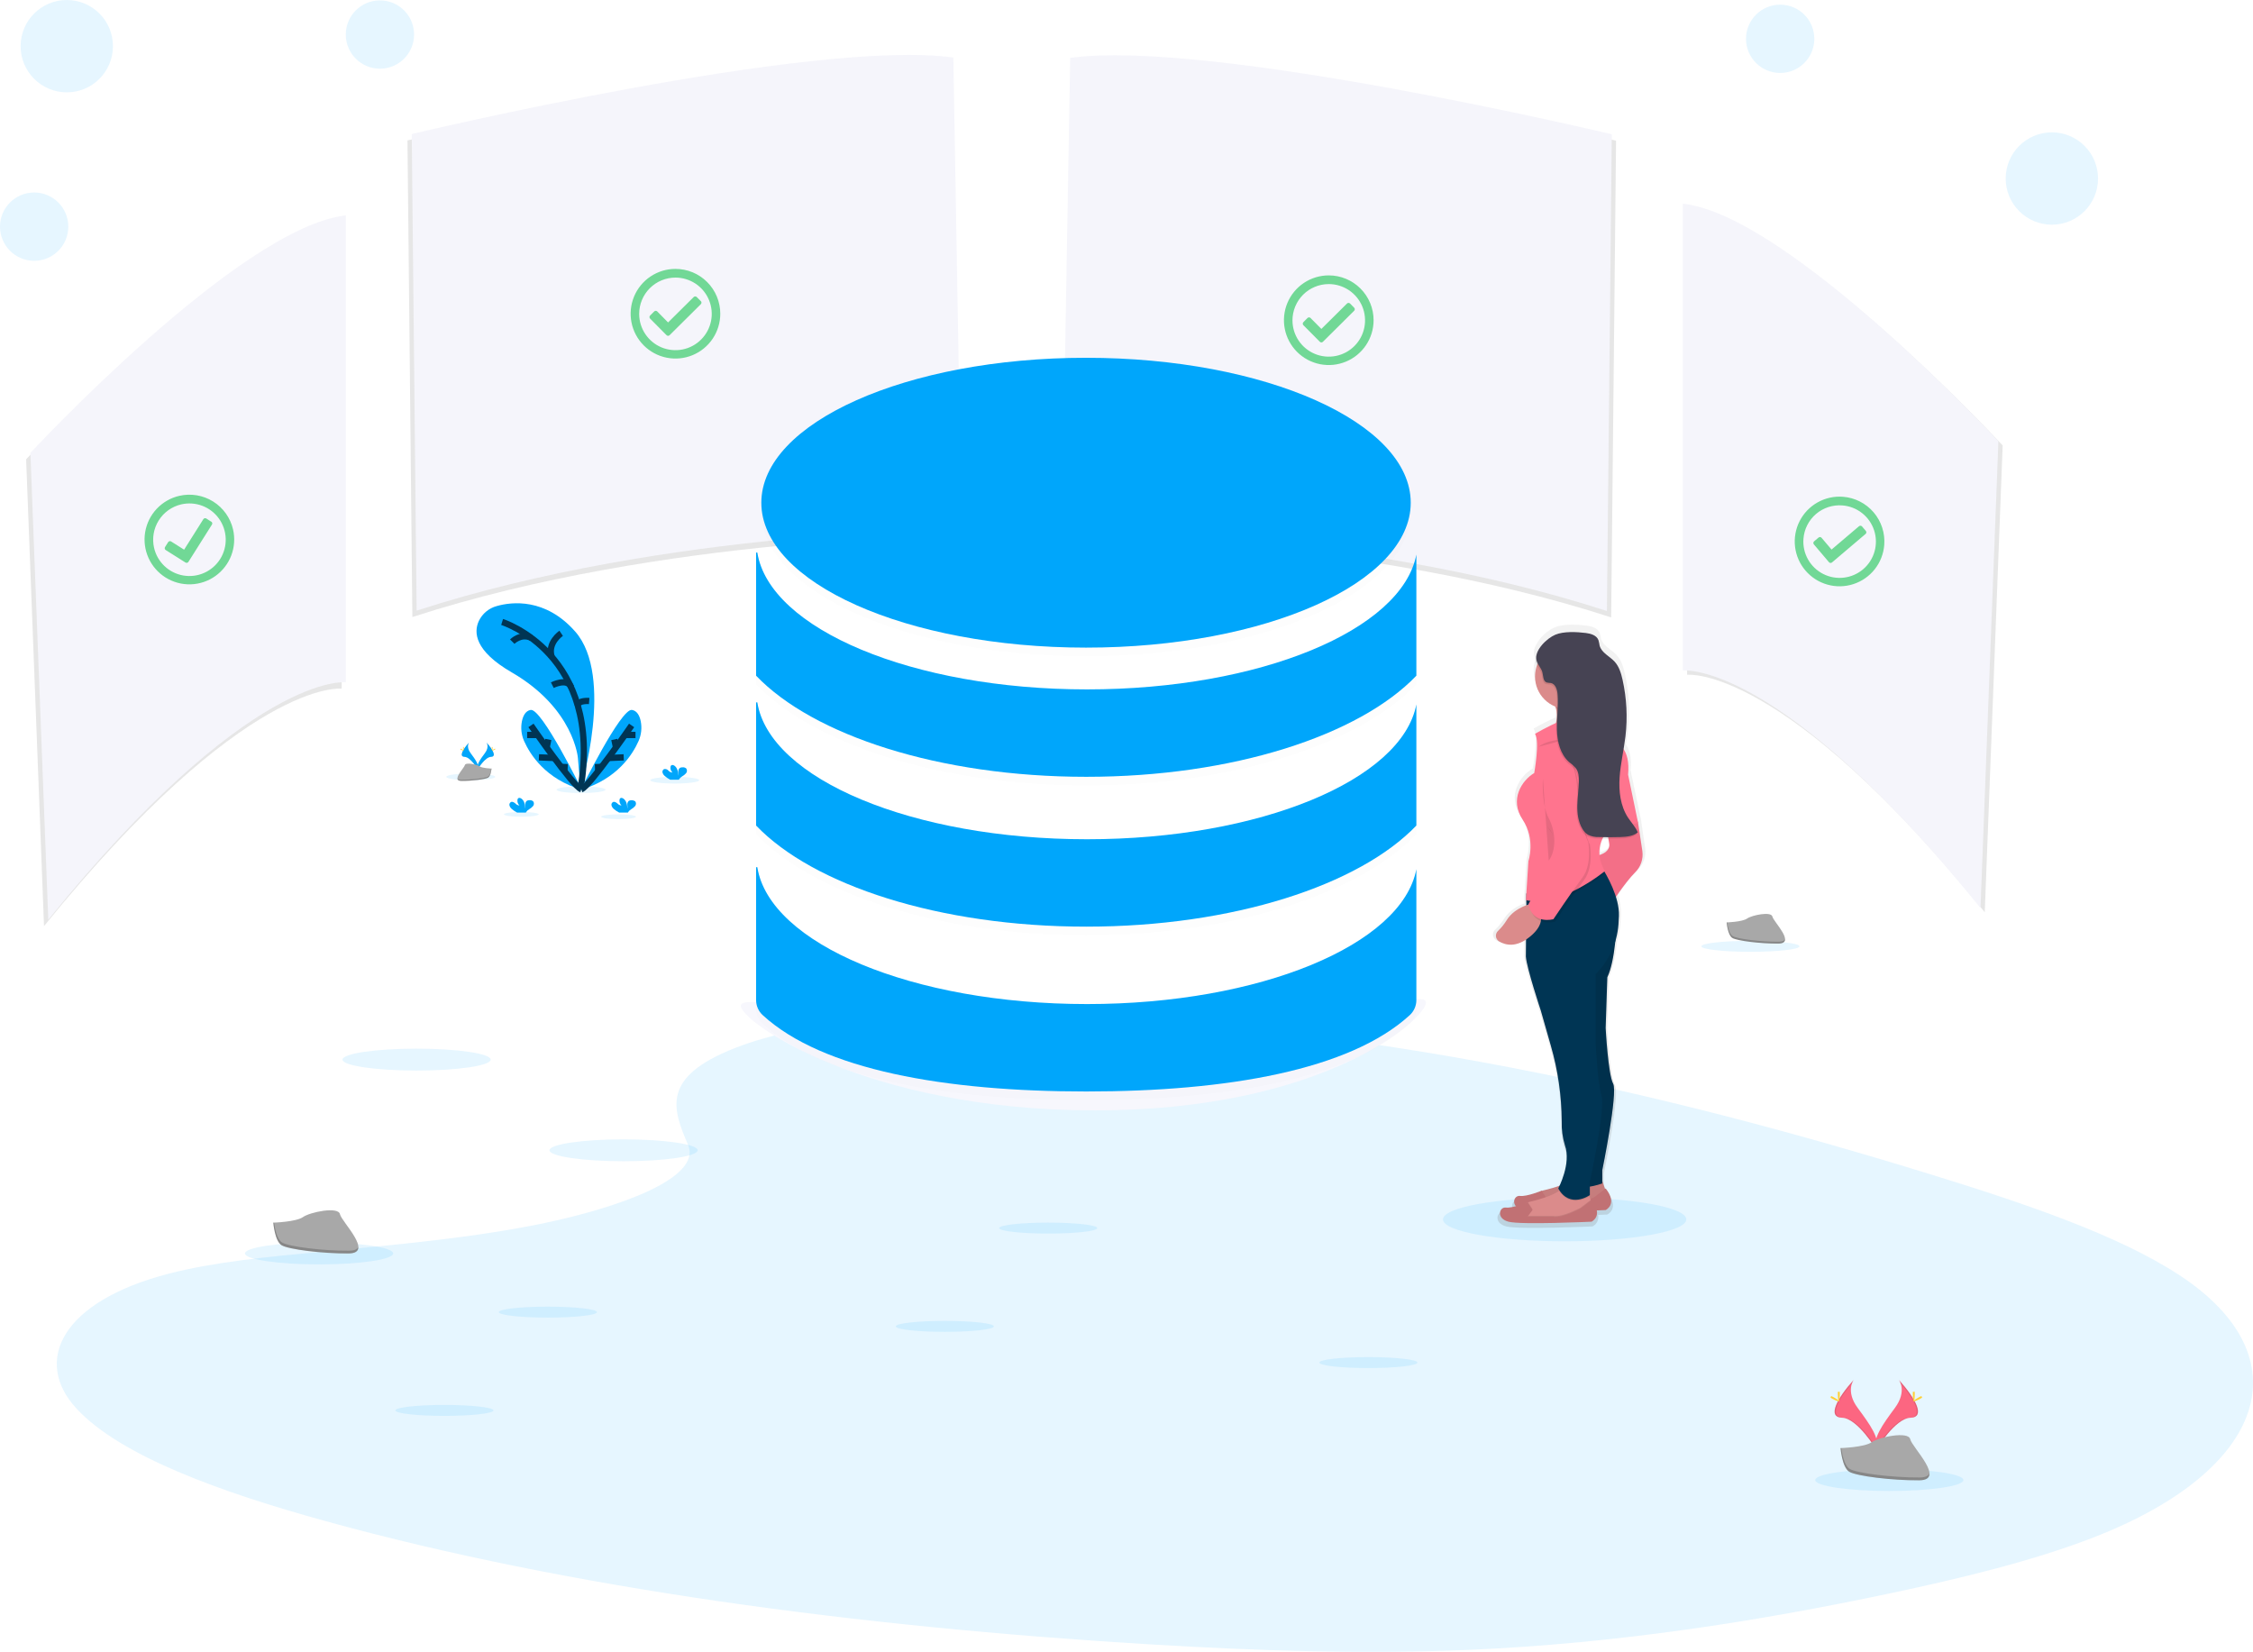 <svg width="360" height="264" viewBox="0 0 360 264" fill="none" xmlns="http://www.w3.org/2000/svg">
<g clip-path="url(#clip0)">
<path opacity="0.1" d="M117.425 167.456C129.331 162.773 148.022 161.818 165.034 162.193C218.472 163.363 266.709 174.744 308.431 187.619C323.537 192.282 338.407 197.306 348.213 203.724C368.172 216.791 362.251 234.891 334.499 245.655C325.054 249.318 313.608 252.135 301.855 254.611C280.955 259.038 258.417 262.589 234.7 263.612C217.79 264.332 200.668 263.745 183.857 262.739C136.883 259.918 90.778 253.721 52.132 243.07C35.181 238.407 19.205 232.609 12.227 225.061C5.249 217.514 9.71 207.957 27.019 203.489C34.181 201.644 42.735 200.808 51.115 200.027C63.448 198.874 75.979 197.735 87.108 195.392C98.605 192.971 112.217 188.288 109.942 182.93C107.49 177.179 105.532 172.132 117.425 167.456Z" fill="#00A6FB"/>
<path opacity="0.1" d="M171.685 10.276L170.385 85.651C170.385 85.651 217.425 85.651 257.445 98.646L258.226 22.479C258.226 22.479 194.035 7.159 171.685 10.276Z" fill="black"/>
<path d="M171.003 9.253L169.703 84.628C169.703 84.628 216.743 84.628 256.763 97.623L257.544 21.456C257.544 21.456 193.353 6.136 171.003 9.253Z" fill="#F5F5FB"/>
<path opacity="0.1" d="M151.651 10.218L152.95 85.594C152.95 85.594 105.911 85.594 65.89 98.588L65.109 22.442C65.109 22.442 129.301 7.101 151.651 10.218Z" fill="black"/>
<path d="M152.333 9.195L153.632 84.57C153.632 84.57 106.593 84.57 66.572 97.565L65.791 21.419C65.791 21.419 129.983 6.078 152.333 9.195Z" fill="#F5F5FB"/>
<path opacity="0.1" d="M269.581 33.227V107.814C269.581 107.814 284.928 105.996 317.138 145.757L320 71.17C320 71.17 286.473 35.048 269.581 33.227Z" fill="black"/>
<path d="M268.898 32.544V107.132C268.898 107.132 284.246 105.314 316.456 145.075L319.318 70.488C319.318 70.488 285.791 34.366 268.898 32.544Z" fill="#F5F5FB"/>
<path opacity="0.1" d="M54.591 35.44V110.031C54.591 110.031 39.243 108.213 7.033 147.974L4.175 73.387C4.175 73.387 37.698 37.265 54.591 35.44Z" fill="black"/>
<path d="M55.273 34.417V109.007C55.273 109.007 39.925 107.19 7.715 146.951L4.857 72.364C4.857 72.364 38.38 36.241 55.273 34.417Z" fill="#F5F5FB"/>
<path d="M227.851 160.191C227.851 162.732 211.716 177.415 174.986 177.415C138.257 177.415 118.37 163.243 118.37 160.703C118.37 158.162 138.939 164.454 175.668 164.454C212.398 164.454 227.851 157.647 227.851 160.191Z" fill="#F7F7FD"/>
<path opacity="0.1" d="M107.814 125.194C109.972 125.194 111.722 124.955 111.722 124.659C111.722 124.363 109.972 124.124 107.814 124.124C105.655 124.124 103.905 124.363 103.905 124.659C103.905 124.955 105.655 125.194 107.814 125.194Z" fill="#00A6FB"/>
<path opacity="0.1" d="M92.844 126.712C95.003 126.712 96.753 126.473 96.753 126.177C96.753 125.881 95.003 125.641 92.844 125.641C90.686 125.641 88.936 125.881 88.936 126.177C88.936 126.473 90.686 126.712 92.844 126.712Z" fill="#00A6FB"/>
<path opacity="0.1" d="M75.218 124.659C77.377 124.659 79.127 124.419 79.127 124.124C79.127 123.828 77.377 123.588 75.218 123.588C73.06 123.588 71.31 123.828 71.31 124.124C71.31 124.419 73.06 124.659 75.218 124.659Z" fill="#00A6FB"/>
<path opacity="0.1" d="M98.837 130.88C100.37 130.88 101.613 130.709 101.613 130.498C101.613 130.287 100.37 130.116 98.837 130.116C97.304 130.116 96.061 130.287 96.061 130.498C96.061 130.709 97.304 130.88 98.837 130.88Z" fill="#00A6FB"/>
<path opacity="0.1" d="M83.302 130.498C84.835 130.498 86.078 130.327 86.078 130.116C86.078 129.905 84.835 129.734 83.302 129.734C81.768 129.734 80.525 129.905 80.525 130.116C80.525 130.327 81.768 130.498 83.302 130.498Z" fill="#00A6FB"/>
<path d="M92.763 126.057C92.763 126.057 98.24 108.093 91.903 100.9C87.162 95.519 81.774 96.149 79.386 96.832C78.763 96.998 78.183 97.297 77.686 97.709C77.19 98.121 76.789 98.636 76.511 99.219C75.668 101.037 75.829 103.994 81.77 107.432C91.726 113.196 92.343 121.105 92.343 121.105L92.763 126.057Z" fill="#00A6FB"/>
<path d="M80.232 99.376C80.232 99.376 96.385 104.427 92.763 126.057" stroke="#003554" stroke-miterlimit="10"/>
<path d="M89.666 101.187C89.666 101.187 87.442 102.684 88.148 104.939" stroke="#003554" stroke-miterlimit="10"/>
<path d="M81.852 102.52C81.852 102.52 83.216 101.136 84.864 101.9" stroke="#003554" stroke-miterlimit="10"/>
<path d="M88.254 109.475C88.254 109.475 90.641 108.264 91.258 109.782" stroke="#003554" stroke-miterlimit="10"/>
<path d="M94.144 112.002C94.144 112.002 92.35 111.859 92.319 112.715" stroke="#003554" stroke-miterlimit="10"/>
<path d="M92.984 126.201C92.984 126.201 86.566 113.145 84.799 113.431C83.963 113.568 83.578 114.39 83.4 115.218C83.181 116.288 83.3 117.399 83.742 118.397C84.666 120.484 87.111 124.458 92.984 126.201Z" fill="#00A6FB"/>
<path d="M84.843 115.907C84.843 115.907 91.579 125.675 92.882 126.105" stroke="#003554" stroke-miterlimit="10"/>
<path d="M84.233 117.432H85.805" stroke="#003554" stroke-miterlimit="10"/>
<path d="M86.115 121.006L88.578 121.112" stroke="#003554" stroke-miterlimit="10"/>
<path d="M87.616 118.148L87.347 119.431" stroke="#003554" stroke-miterlimit="10"/>
<path d="M90.235 122.053L90.188 123.22" stroke="#003554" stroke-miterlimit="10"/>
<path d="M92.793 126.201C92.793 126.201 99.209 113.145 100.979 113.431C101.818 113.568 102.203 114.39 102.377 115.218C102.595 116.288 102.476 117.398 102.036 118.397C101.112 120.484 98.666 124.458 92.793 126.201Z" fill="#00A6FB"/>
<path d="M100.924 115.907C100.924 115.907 94.188 125.675 92.889 126.105" stroke="#003554" stroke-miterlimit="10"/>
<path d="M101.545 117.432H99.973" stroke="#003554" stroke-miterlimit="10"/>
<path d="M99.662 121.006L97.196 121.112" stroke="#003554" stroke-miterlimit="10"/>
<path d="M98.162 118.148L98.431 119.431" stroke="#003554" stroke-miterlimit="10"/>
<path d="M95.542 122.053L95.59 123.22" stroke="#003554" stroke-miterlimit="10"/>
<path d="M81.773 129.25C81.599 129.107 81.471 128.914 81.409 128.697C81.38 128.589 81.39 128.474 81.436 128.372C81.483 128.27 81.564 128.187 81.664 128.138C81.896 128.046 82.149 128.209 82.347 128.373C82.428 128.469 82.528 128.546 82.641 128.601C82.753 128.655 82.876 128.686 83.001 128.69C82.874 128.574 82.778 128.427 82.724 128.264C82.669 128.1 82.658 127.925 82.691 127.756C82.704 127.686 82.735 127.62 82.78 127.565C82.909 127.425 83.145 127.486 83.302 127.595C83.796 127.937 83.933 128.619 83.936 129.222C83.963 128.996 83.963 128.767 83.936 128.54C83.926 128.428 83.944 128.315 83.987 128.212C84.031 128.108 84.1 128.017 84.188 127.947C84.305 127.884 84.437 127.852 84.57 127.855C84.681 127.839 84.794 127.846 84.901 127.877C85.009 127.908 85.109 127.96 85.194 128.032C85.276 128.145 85.318 128.281 85.314 128.42C85.309 128.559 85.259 128.692 85.171 128.799C84.987 129.006 84.769 129.181 84.526 129.314C84.34 129.423 84.183 129.574 84.066 129.754C84.051 129.779 84.039 129.805 84.031 129.833H82.633C82.323 129.676 82.034 129.48 81.773 129.25V129.25Z" fill="#00A6FB"/>
<path d="M106.228 123.991C106.053 123.849 105.926 123.657 105.863 123.442C105.834 123.333 105.844 123.217 105.89 123.114C105.937 123.012 106.018 122.929 106.119 122.879C106.243 122.855 106.372 122.864 106.492 122.906C106.612 122.948 106.718 123.021 106.801 123.118C106.881 123.213 106.982 123.291 107.094 123.345C107.207 123.399 107.33 123.428 107.456 123.431C107.328 123.316 107.232 123.169 107.177 123.005C107.123 122.841 107.112 122.666 107.145 122.497C107.157 122.427 107.188 122.362 107.234 122.309C107.364 122.169 107.599 122.227 107.756 122.336C108.25 122.678 108.387 123.36 108.39 123.967C108.417 123.74 108.417 123.511 108.39 123.285C108.38 123.173 108.398 123.06 108.442 122.956C108.486 122.853 108.555 122.762 108.643 122.691C108.759 122.627 108.892 122.597 109.025 122.602C109.135 122.586 109.248 122.593 109.356 122.624C109.463 122.654 109.563 122.707 109.649 122.78C109.731 122.892 109.773 123.028 109.768 123.166C109.764 123.304 109.713 123.437 109.625 123.544C109.441 123.751 109.223 123.925 108.98 124.059C108.795 124.169 108.638 124.319 108.52 124.499C108.505 124.523 108.493 124.55 108.486 124.577H107.087C106.776 124.421 106.487 124.223 106.228 123.991V123.991Z" fill="#00A6FB"/>
<path d="M98.076 129.25C97.901 129.107 97.774 128.914 97.712 128.697C97.683 128.589 97.694 128.474 97.74 128.372C97.787 128.27 97.867 128.187 97.967 128.138C98.203 128.046 98.452 128.209 98.649 128.373C98.731 128.468 98.831 128.546 98.944 128.6C99.056 128.655 99.179 128.686 99.304 128.69C99.177 128.574 99.082 128.427 99.028 128.263C98.974 128.1 98.963 127.925 98.997 127.756C99.008 127.685 99.037 127.619 99.082 127.565C99.212 127.425 99.448 127.486 99.604 127.595C100.099 127.937 100.239 128.619 100.242 129.222C100.267 128.996 100.267 128.767 100.242 128.54C100.232 128.428 100.25 128.315 100.294 128.212C100.338 128.108 100.407 128.017 100.495 127.947C100.655 127.873 100.832 127.842 101.009 127.857C101.185 127.872 101.355 127.932 101.501 128.032C101.583 128.144 101.626 128.281 101.622 128.42C101.617 128.559 101.566 128.693 101.477 128.799C101.293 129.007 101.075 129.181 100.832 129.314C100.648 129.425 100.491 129.575 100.372 129.754C100.358 129.78 100.347 129.806 100.338 129.833H98.943C98.63 129.677 98.338 129.481 98.076 129.25V129.25Z" fill="#00A6FB"/>
<path d="M74.952 118.622C74.952 118.622 74.43 119.304 75.194 120.327C75.958 121.351 76.593 122.234 76.337 122.879C76.337 122.879 75.181 120.958 74.243 120.931C73.305 120.904 73.929 119.775 74.952 118.622Z" fill="#00A6FB"/>
<path opacity="0.1" d="M74.952 118.622C74.906 118.688 74.871 118.76 74.847 118.837C73.929 119.911 73.441 120.917 74.321 120.941C75.143 120.965 76.129 122.435 76.368 122.804C76.361 122.833 76.352 122.861 76.34 122.889C76.34 122.889 75.184 120.969 74.246 120.941C73.308 120.914 73.929 119.775 74.952 118.622Z" fill="black"/>
<path d="M73.99 119.492C73.99 119.734 74.018 119.928 74.052 119.928C74.086 119.928 74.11 119.734 74.11 119.492C74.11 119.25 74.079 119.366 74.045 119.366C74.011 119.366 73.99 119.253 73.99 119.492Z" fill="#FFD037"/>
<path d="M73.656 119.782C73.868 119.898 74.052 119.966 74.069 119.935C74.086 119.904 73.926 119.788 73.728 119.676C73.53 119.563 73.598 119.642 73.585 119.676C73.571 119.71 73.445 119.683 73.656 119.782Z" fill="#FFD037"/>
<path d="M77.728 118.622C77.728 118.622 78.254 119.304 77.486 120.327C76.719 121.351 76.091 122.234 76.347 122.879C76.347 122.879 77.5 120.958 78.441 120.931C79.383 120.904 78.762 119.775 77.728 118.622Z" fill="#00A6FB"/>
<path opacity="0.1" d="M77.728 118.622C77.774 118.688 77.81 118.76 77.834 118.837C78.752 119.911 79.239 120.917 78.359 120.941C77.537 120.965 76.555 122.435 76.313 122.804C76.32 122.833 76.329 122.861 76.34 122.889C76.34 122.889 77.493 120.969 78.434 120.941C79.376 120.914 78.762 119.775 77.728 118.622Z" fill="black"/>
<path d="M78.704 119.492C78.704 119.734 78.68 119.928 78.646 119.928C78.612 119.928 78.585 119.734 78.585 119.492C78.585 119.25 78.619 119.366 78.653 119.366C78.687 119.366 78.704 119.253 78.704 119.492Z" fill="#FFD037"/>
<path d="M79.045 119.782C78.834 119.898 78.649 119.966 78.636 119.935C78.622 119.904 78.776 119.788 78.977 119.676C79.178 119.563 79.106 119.642 79.124 119.676C79.141 119.71 79.246 119.683 79.045 119.782Z" fill="#FFD037"/>
<path d="M78.537 122.8C78.537 122.8 77.07 122.756 76.63 122.442C76.19 122.128 74.379 121.76 74.27 122.254C74.161 122.749 72.07 124.761 73.721 124.775C75.372 124.789 77.561 124.516 78.001 124.25C78.441 123.984 78.537 122.8 78.537 122.8Z" fill="#A8A8A8"/>
<path opacity="0.2" d="M73.694 124.597C75.344 124.597 77.534 124.342 77.974 124.072C78.315 123.868 78.441 123.134 78.486 122.797H78.537C78.537 122.797 78.441 123.977 78.001 124.246C77.561 124.516 75.375 124.785 73.721 124.771C73.247 124.771 73.08 124.597 73.09 124.345C73.155 124.502 73.339 124.594 73.694 124.597Z" fill="black"/>
<path opacity="0.1" d="M66.566 171.051C73.106 171.051 78.407 170.267 78.407 169.301C78.407 168.335 73.106 167.551 66.566 167.551C60.026 167.551 54.724 168.335 54.724 169.301C54.724 170.267 60.026 171.051 66.566 171.051Z" fill="#00A6FB"/>
<path opacity="0.1" d="M99.642 185.539C106.182 185.539 111.484 184.756 111.484 183.789C111.484 182.823 106.182 182.04 99.642 182.04C93.102 182.04 87.8 182.823 87.8 183.789C87.8 184.756 93.102 185.539 99.642 185.539Z" fill="#00A6FB"/>
<path opacity="0.1" d="M50.986 202.023C57.526 202.023 62.827 201.239 62.827 200.273C62.827 199.307 57.526 198.523 50.986 198.523C44.446 198.523 39.144 199.307 39.144 200.273C39.144 201.239 44.446 202.023 50.986 202.023Z" fill="#00A6FB"/>
<path opacity="0.1" d="M301.889 238.23C308.43 238.23 313.731 237.446 313.731 236.48C313.731 235.514 308.43 234.73 301.889 234.73C295.349 234.73 290.048 235.514 290.048 236.48C290.048 237.446 295.349 238.23 301.889 238.23Z" fill="#00A6FB"/>
<path opacity="0.1" d="M167.493 197.098C171.824 197.098 175.334 196.705 175.334 196.221C175.334 195.737 171.824 195.344 167.493 195.344C163.163 195.344 159.652 195.737 159.652 196.221C159.652 196.705 163.163 197.098 167.493 197.098Z" fill="#00A6FB"/>
<path opacity="0.1" d="M279.703 152.077C284.034 152.077 287.544 151.685 287.544 151.201C287.544 150.716 284.034 150.324 279.703 150.324C275.373 150.324 271.862 150.716 271.862 151.201C271.862 151.685 275.373 152.077 279.703 152.077Z" fill="#00A6FB"/>
<path opacity="0.1" d="M218.649 218.585C222.98 218.585 226.49 218.192 226.49 217.708C226.49 217.224 222.98 216.832 218.649 216.832C214.319 216.832 210.808 217.224 210.808 217.708C210.808 218.192 214.319 218.585 218.649 218.585Z" fill="#00A6FB"/>
<path opacity="0.1" d="M150.969 212.8C155.299 212.8 158.81 212.408 158.81 211.924C158.81 211.44 155.299 211.047 150.969 211.047C146.638 211.047 143.128 211.44 143.128 211.924C143.128 212.408 146.638 212.8 150.969 212.8Z" fill="#00A6FB"/>
<path opacity="0.1" d="M87.541 210.525C91.871 210.525 95.382 210.133 95.382 209.649C95.382 209.164 91.871 208.772 87.541 208.772C83.21 208.772 79.7 209.164 79.7 209.649C79.7 210.133 83.21 210.525 87.541 210.525Z" fill="#00A6FB"/>
<path opacity="0.1" d="M71.013 226.228C75.344 226.228 78.854 225.835 78.854 225.351C78.854 224.867 75.344 224.475 71.013 224.475C66.683 224.475 63.172 224.867 63.172 225.351C63.172 225.835 66.683 226.228 71.013 226.228Z" fill="#00A6FB"/>
<g opacity="0.1">
<path opacity="0.1" d="M173.533 104.84C202.187 104.84 225.416 94.473 225.416 81.685C225.416 68.897 202.187 58.53 173.533 58.53C144.879 58.53 121.651 68.897 121.651 81.685C121.651 94.473 144.879 104.84 173.533 104.84Z" fill="black"/>
<path opacity="0.1" d="M226.316 89.963C224.021 102.036 201.34 111.514 173.694 111.514C145.805 111.514 122.967 101.869 121.01 89.649H120.815V109.325C129.935 118.854 150.126 125.481 173.564 125.481C197.002 125.481 217.193 118.854 226.316 109.325V89.963Z" fill="black"/>
<path opacity="0.1" d="M226.316 113.905C224.021 125.976 201.34 135.457 173.694 135.457C145.805 135.457 122.967 125.812 121.01 113.588H120.815V133.268C129.935 142.797 150.126 149.42 173.564 149.42C197.002 149.42 217.193 142.797 226.316 133.268V113.905Z" fill="black"/>
<path opacity="0.1" d="M226.316 140.239C224.021 152.312 201.34 161.791 173.694 161.791C145.805 161.791 122.967 152.149 121.01 139.925H120.815V161.146C120.814 161.598 120.907 162.046 121.088 162.46C121.269 162.875 121.534 163.247 121.866 163.554C131.415 172.323 150.989 175.757 173.564 175.757C196.139 175.757 215.703 172.323 225.266 163.554C225.598 163.247 225.863 162.875 226.044 162.46C226.224 162.046 226.317 161.598 226.316 161.146V140.239Z" fill="black"/>
</g>
<path d="M173.533 103.475C202.187 103.475 225.416 93.109 225.416 80.321C225.416 67.532 202.187 57.166 173.533 57.166C144.879 57.166 121.651 67.532 121.651 80.321C121.651 93.109 144.879 103.475 173.533 103.475Z" fill="#00A6FB"/>
<path d="M226.317 88.598C224.021 100.672 201.34 110.15 173.694 110.15C145.805 110.15 122.967 100.505 121.01 88.284H120.815V107.96C129.935 117.49 150.126 124.117 173.564 124.117C197.002 124.117 217.193 117.49 226.317 107.96V88.598Z" fill="#00A6FB"/>
<path d="M226.317 112.541C224.021 124.611 201.34 134.093 173.694 134.093C145.805 134.093 122.967 124.447 121.01 112.224H120.815V131.903C129.935 141.432 150.126 148.056 173.564 148.056C197.002 148.056 217.193 141.432 226.317 131.903V112.541Z" fill="#00A6FB"/>
<path d="M226.316 138.875C224.021 150.948 201.34 160.426 173.694 160.426C145.805 160.426 122.967 150.785 121.01 138.561H120.815V159.782C120.814 160.234 120.907 160.681 121.088 161.096C121.269 161.51 121.534 161.883 121.866 162.19C131.415 170.958 150.989 174.393 173.564 174.393C196.139 174.393 215.703 170.958 225.266 162.19C225.598 161.883 225.863 161.51 226.044 161.096C226.224 160.681 226.317 160.234 226.316 159.782V138.875Z" fill="#00A6FB"/>
<path opacity="0.1" d="M250.01 198.332C260.747 198.332 269.451 196.765 269.451 194.833C269.451 192.9 260.747 191.333 250.01 191.333C239.273 191.333 230.57 192.9 230.57 194.833C230.57 196.765 239.273 198.332 250.01 198.332Z" fill="#00A6FB"/>
<path d="M239.096 150.245C240.078 150.825 241.62 151.204 243.561 149.956L243.544 152.722C243.68 154.618 246.027 161.531 246.027 161.531L247.681 167.217C248.868 171.235 249.48 175.401 249.499 179.591C249.499 180.975 249.628 182.408 250.027 183.486C250.911 185.873 249.686 188.943 249.151 190.075C248.255 190.378 247.344 190.634 246.422 190.842C246.34 190.862 246.259 190.887 246.18 190.917V190.9C246.18 190.9 243.697 191.886 242.592 191.75C241.77 191.651 241.255 192.677 241.91 193.431C241.375 193.594 240.818 193.668 240.259 193.649C239.154 193.513 238.602 195.409 240.672 195.951C242.742 196.494 254.471 195.951 254.471 195.951C254.801 195.787 255.066 195.517 255.225 195.185C255.384 194.852 255.429 194.477 255.351 194.117L256.818 194.055C256.818 194.055 258.888 193.107 256.818 190.532L256.705 190.614L256.265 189.311V187.554C256.265 187.554 258.888 174.935 258.059 173.458C257.231 171.982 256.791 164.362 256.791 164.362L257.08 156.108C257.827 154.567 258.209 152.145 258.404 150.252C258.686 149.35 258.864 148.419 258.932 147.476C258.967 147.029 258.994 146.565 259.011 146.081C259.022 145.019 258.852 143.962 258.506 142.957C259.442 141.568 260.488 140.257 261.634 139.035C262.11 138.592 262.472 138.04 262.689 137.426C262.906 136.813 262.971 136.156 262.879 135.512L262.196 130.904L260.539 123.059C260.747 120.88 260.293 119.625 259.788 118.915C259.908 118.209 260.02 117.507 260.106 116.797C260.471 113.723 260.307 110.608 259.621 107.589C259.383 106.538 259.055 105.457 258.315 104.659C257.479 103.752 256.122 103.203 255.808 102.019C255.764 101.717 255.7 101.419 255.617 101.125C255.314 100.351 254.359 100.068 253.52 99.966C252.026 99.785 249.867 99.649 248.431 100.235C247.171 100.792 246.134 101.755 245.484 102.971C245.161 103.47 245.039 104.073 245.143 104.659C245.194 104.862 245.273 105.057 245.379 105.239C244.901 106.535 244.953 107.967 245.523 109.224C246.094 110.482 247.138 111.464 248.428 111.958C248.462 112.063 248.492 112.166 248.516 112.265C248.579 112.508 248.625 112.755 248.653 113.005C248.625 113.482 248.595 113.963 248.574 114.444L248.523 114.638C247.336 115.164 246.178 115.754 245.055 116.405C245.88 117.626 244.915 122.776 244.915 122.776C242.844 123.994 240.778 127.111 242.984 130.365C245.191 133.619 243.949 137.138 243.949 137.138L243.608 142.439L243.54 143.499H243.564L243.54 143.902H243.598V144.335C242.63 144.693 241.211 145.409 240.368 146.739C239.969 147.392 239.484 147.987 238.926 148.509C238.796 148.621 238.694 148.762 238.63 148.921C238.566 149.08 238.542 149.252 238.559 149.422C238.575 149.592 238.633 149.756 238.727 149.9C238.82 150.043 238.947 150.162 239.096 150.245V150.245ZM255.757 136.166C255.674 135.249 255.844 134.327 256.248 133.499H257.224C257.252 133.715 257.292 133.929 257.343 134.14C257.623 135.351 256.504 135.921 255.757 136.166V136.166Z" fill="url(#paint0_linear)"/>
<path d="M256.03 188.69L256.562 190.283L254.836 192.009L249.127 193.353L245.01 192.954L245.276 191.494C245.355 191.18 245.518 190.893 245.748 190.666C245.979 190.439 246.267 190.279 246.583 190.205C248.288 189.809 251.501 188.902 252.179 187.643L256.03 188.69Z" fill="#DB8B8B"/>
<path opacity="0.1" d="M256.03 188.69L256.562 190.283L254.836 192.009L249.127 193.353L245.01 192.954L245.276 191.494C245.355 191.18 245.518 190.893 245.748 190.666C245.979 190.439 246.267 190.279 246.583 190.205C248.288 189.809 251.501 188.902 252.179 187.643L256.03 188.69Z" fill="black"/>
<path d="M246.337 192.541L247.135 191.48L246.337 190.249C246.337 190.249 243.95 191.214 242.885 191.081C241.821 190.948 241.293 192.807 243.284 193.339C245.276 193.871 256.562 193.339 256.562 193.339C256.562 193.339 258.554 192.408 256.562 189.884L254.836 191.214C254.836 191.214 251.913 192.807 250.454 192.541H246.337Z" fill="#C17174"/>
<path d="M242.756 194.799L246.872 195.198L252.582 193.868L254.308 192.142L254.168 191.722L253.97 191.129L253.776 190.549L249.918 189.488C249.722 189.806 249.455 190.074 249.137 190.269C247.885 191.125 245.641 191.743 244.321 192.05C244.266 192.063 244.211 192.08 244.158 192.101C243.901 192.183 243.667 192.324 243.475 192.514C243.245 192.74 243.082 193.025 243.005 193.339L242.756 194.799Z" fill="#DB8B8B"/>
<path opacity="0.1" d="M242.756 194.799L246.872 195.198L252.582 193.868L254.308 192.142L254.168 191.722L252.582 192.94C252.582 192.94 249.659 194.533 248.199 194.267H244.079L244.877 193.206L244.161 192.101C243.904 192.183 243.67 192.324 243.479 192.514C243.248 192.74 243.085 193.026 243.008 193.339L242.756 194.799Z" fill="black"/>
<path d="M244.079 194.4L244.877 193.339L244.079 192.108C244.079 192.108 241.692 193.073 240.628 192.94C239.563 192.807 239.035 194.666 241.027 195.198C243.018 195.73 254.304 195.198 254.304 195.198C254.304 195.198 256.296 194.267 254.304 191.746L252.578 193.073C252.578 193.073 249.656 194.666 248.196 194.4H244.079Z" fill="#C17174"/>
<path d="M247.398 117.387C247.398 117.387 253.772 118.07 252.855 115.396C252.593 114.643 252.525 113.835 252.657 113.049C252.821 112.076 253.206 111.153 253.782 110.351L247.807 111.279C248.166 111.878 248.439 112.524 248.619 113.199C249.318 116.016 247.398 117.387 247.398 117.387Z" fill="#DB8B8B"/>
<path d="M258.288 147.65C258.288 147.65 258.155 153.36 256.828 156.149L256.562 164.25C256.562 164.25 256.958 171.685 257.756 173.145C258.554 174.604 256.03 186.954 256.03 186.954V189.079C256.03 189.079 251.78 190.672 250.573 188.813L251.767 173.012L251.235 151.105L258.288 147.65Z" fill="#003554"/>
<path opacity="0.1" d="M258.288 147.65C258.288 147.65 258.155 153.36 256.828 156.149L256.562 164.25C256.562 164.25 256.958 171.685 257.756 173.145C258.554 174.604 256.03 186.954 256.03 186.954V189.079C256.03 189.079 251.78 190.672 250.573 188.813L251.767 173.012L251.235 151.105L258.288 147.65Z" fill="black"/>
<path d="M260.941 129.338L261.739 131.463L262.422 135.975C262.51 136.605 262.448 137.247 262.24 137.847C262.032 138.448 261.684 138.991 261.224 139.43C259.632 141.023 257.507 144.342 257.507 144.342L254.986 136.774C254.986 136.774 257.507 136.375 257.108 134.649C256.709 132.923 256.845 129.737 256.845 129.737L260.941 129.338Z" fill="#FF748E"/>
<path opacity="0.05" d="M260.972 129.308L261.767 131.432L262.449 135.948C262.539 136.577 262.478 137.218 262.27 137.819C262.062 138.419 261.714 138.961 261.255 139.4C259.659 140.992 257.538 144.314 257.538 144.314L254.997 136.736C254.997 136.736 257.52 136.337 257.121 134.611C256.722 132.885 256.855 129.696 256.855 129.696L260.972 129.308Z" fill="black"/>
<path opacity="0.1" d="M249.141 190.283C250.846 192.964 253.496 191.443 253.967 191.142L253.772 190.563L249.918 189.488C249.725 189.811 249.459 190.083 249.141 190.283V190.283Z" fill="black"/>
<path d="M243.813 152.841C243.946 154.7 246.201 161.47 246.201 161.47L247.793 167.043C248.933 170.984 249.522 175.063 249.543 179.165C249.503 180.456 249.675 181.745 250.051 182.981C251.115 185.904 248.99 189.884 248.99 189.884C250.849 193.206 254.035 190.948 254.035 190.948V188.823C254.035 188.823 256.559 177.272 255.894 175.014C255.229 172.756 254.966 166.651 254.966 166.651V155.628C257.092 153.508 258.385 150.695 258.608 147.701C258.639 147.265 258.666 146.808 258.684 146.337C258.789 143.343 256.739 139.83 255.955 138.578C255.764 138.274 255.641 138.104 255.641 138.104L243.919 142.756H243.892V143.216V144.219L243.813 152.841Z" fill="#003554"/>
<path opacity="0.1" d="M247.797 111.279C248.156 111.878 248.429 112.524 248.608 113.199C249.257 113.445 249.949 113.559 250.643 113.533C251.336 113.507 252.018 113.343 252.647 113.049C252.811 112.076 253.196 111.153 253.772 110.351L247.797 111.279Z" fill="black"/>
<path d="M250.454 113.271C253.313 113.271 255.631 110.953 255.631 108.093C255.631 105.234 253.313 102.916 250.454 102.916C247.594 102.916 245.276 105.234 245.276 108.093C245.276 110.953 247.594 113.271 250.454 113.271Z" fill="#DB8B8B"/>
<path opacity="0.1" d="M243.813 144.209H243.871C249.437 145.355 256.429 139.553 256.429 139.553C256.242 139.237 256.08 138.906 255.945 138.564C255.754 138.261 255.631 138.09 255.631 138.09L243.909 142.742L243.878 143.206L243.813 144.209Z" fill="black"/>
<path d="M245.276 117.254C245.276 117.254 252.711 112.739 255.099 114.598L258.421 118.847C258.421 118.847 260.546 119.512 260.15 123.776L261.743 131.477L256.968 132.67C256.968 132.67 254.181 135.327 256.439 139.178C256.439 139.178 249.4 145.02 243.82 143.823L244.219 137.585C244.219 137.585 245.413 134.13 243.291 130.945C241.17 127.759 243.158 124.703 245.15 123.51C245.143 123.496 246.071 118.448 245.276 117.254Z" fill="#FF748E"/>
<path d="M244.877 144.342C244.877 144.342 242.087 144.874 240.761 146.999C240.377 147.637 239.909 148.221 239.369 148.735C239.248 148.845 239.154 148.982 239.095 149.135C239.037 149.288 239.015 149.453 239.031 149.616C239.047 149.779 239.101 149.936 239.189 150.074C239.277 150.213 239.396 150.329 239.536 150.413C240.59 151.047 242.306 151.436 244.478 149.652C248.213 146.6 244.877 144.342 244.877 144.342Z" fill="#DB8B8B"/>
<path opacity="0.1" d="M248.994 119.778C248.994 119.778 251.647 119.512 252.312 126.415C252.977 133.318 254.038 134.915 254.038 134.915C254.038 134.915 254.703 138.499 253.107 140.624C251.511 142.749 248.462 147.264 248.462 147.264C248.462 147.264 245.143 148.192 244.478 144.877L248.595 137.176C248.595 137.176 249.256 134.519 247.664 132.66C246.071 130.801 244.877 118.448 248.994 119.778Z" fill="black"/>
<path d="M248.728 119.379C248.728 119.379 251.381 119.113 252.046 126.02C252.711 132.926 253.772 134.516 253.772 134.516C253.772 134.516 254.454 138.1 252.844 140.225C251.235 142.35 248.213 146.866 248.213 146.866C248.213 146.866 244.894 147.793 244.229 144.478L248.346 136.777C248.346 136.777 249.011 134.12 247.415 132.261C245.818 130.402 244.611 118.053 248.728 119.379Z" fill="#FF748E"/>
<path opacity="0.1" d="M246.535 124.359C246.535 124.359 246.272 128.475 247.466 130.733C248.66 132.991 248.66 135.911 247.466 137.503" fill="black"/>
<path opacity="0.1" d="M245.873 119.311C245.873 119.311 246.934 118.25 249.99 118.117C253.046 117.984 254.369 117.057 254.369 117.057" fill="black"/>
<path opacity="0.1" d="M253.257 101.402C254.065 101.501 254.986 101.777 255.276 102.534C255.356 102.822 255.419 103.115 255.464 103.411C255.764 104.57 257.07 105.116 257.875 105.996C258.585 106.78 258.898 107.838 259.13 108.871C259.791 111.831 259.949 114.88 259.598 117.892C259.338 120.092 258.806 122.261 258.66 124.471C258.513 126.682 258.782 129.011 259.99 130.87C260.512 131.668 261.197 132.371 261.565 133.257C260.805 133.875 259.754 133.963 258.772 133.997C257.635 134.036 256.493 134.036 255.344 133.997C254.743 134.021 254.146 133.896 253.605 133.632C253.222 133.389 252.908 133.052 252.691 132.654C252.036 131.545 251.872 130.212 251.9 128.926C251.927 127.64 252.132 126.361 252.155 125.072C252.223 124.368 252.067 123.662 251.709 123.053C251.379 122.67 251.006 122.326 250.597 122.029C249.175 120.768 248.687 118.748 248.639 116.849C248.591 114.949 248.905 113.049 248.745 111.156C248.683 110.416 248.404 109.526 247.677 109.383C247.448 109.373 247.22 109.344 246.995 109.294C246.412 109.069 246.47 108.247 246.313 107.643C246.125 106.961 245.546 106.439 245.382 105.757C245 104.151 247.046 102.231 248.387 101.664C249.727 101.098 251.821 101.225 253.257 101.402Z" fill="black"/>
<path d="M253.39 101.136C254.199 101.235 255.119 101.511 255.409 102.272C255.489 102.559 255.552 102.85 255.597 103.145C255.897 104.304 257.203 104.85 258.008 105.73C258.718 106.514 259.031 107.572 259.263 108.605C259.925 111.568 260.081 114.621 259.727 117.637C259.471 119.836 258.939 122.006 258.793 124.219C258.646 126.433 258.915 128.755 260.123 130.614C260.645 131.416 261.33 132.115 261.699 133.001C260.938 133.622 259.887 133.707 258.905 133.742C257.768 133.778 256.626 133.778 255.478 133.742C254.877 133.767 254.279 133.643 253.738 133.38C253.355 133.135 253.041 132.797 252.824 132.398C252.169 131.289 252.005 129.956 252.033 128.67C252.06 127.384 252.265 126.105 252.289 124.819C252.289 124.117 252.248 123.373 251.842 122.8C251.513 122.416 251.14 122.073 250.73 121.777C249.308 120.515 248.82 118.496 248.772 116.596C248.724 114.697 249.038 112.797 248.878 110.904C248.817 110.164 248.537 109.274 247.81 109.13C247.581 109.121 247.353 109.091 247.128 109.042C246.545 108.817 246.603 107.995 246.446 107.391C246.259 106.709 245.679 106.19 245.515 105.505C245.133 103.898 247.179 101.978 248.52 101.412C249.86 100.846 251.965 100.959 253.39 101.136Z" fill="#464353"/>
<path d="M43.67 195.351C43.67 195.351 47.326 195.239 48.424 194.454C49.523 193.67 54.045 192.732 54.318 193.991C54.591 195.249 59.809 200.246 55.682 200.28C51.555 200.314 46.098 199.635 44.997 198.967C43.895 198.298 43.67 195.351 43.67 195.351Z" fill="#A8A8A8"/>
<path opacity="0.2" d="M55.757 199.833C51.634 199.867 46.173 199.192 45.075 198.523C44.239 198.012 43.905 196.183 43.793 195.338H43.67C43.67 195.338 43.902 198.284 45 198.953C46.098 199.621 51.559 200.297 55.686 200.266C56.876 200.266 57.285 199.833 57.265 199.205C57.098 199.598 56.644 199.833 55.757 199.833Z" fill="black"/>
<path d="M275.897 147.381C275.897 147.381 278.404 147.302 279.161 146.763C279.918 146.224 283.018 145.583 283.206 146.446C283.394 147.309 286.978 150.74 284.144 150.764C281.31 150.788 277.565 150.321 276.811 149.864C276.057 149.407 275.897 147.381 275.897 147.381Z" fill="#A8A8A8"/>
<path opacity="0.2" d="M284.195 150.464C281.364 150.484 277.616 150.02 276.862 149.563C276.286 149.222 276.057 147.957 275.982 147.377H275.897C275.897 147.377 276.057 149.4 276.811 149.86C277.565 150.321 281.313 150.781 284.144 150.761C284.962 150.761 285.246 150.464 285.228 150.031C285.116 150.297 284.806 150.457 284.195 150.464Z" fill="black"/>
<path opacity="0.1" d="M10.672 14.754C14.746 14.754 18.049 11.451 18.049 7.377C18.049 3.303 14.746 0 10.672 0C6.598 0 3.295 3.303 3.295 7.377C3.295 11.451 6.598 14.754 10.672 14.754Z" fill="#00A6FB"/>
<path opacity="0.1" d="M327.862 35.9C331.936 35.9 335.239 32.597 335.239 28.523C335.239 24.449 331.936 21.146 327.862 21.146C323.787 21.146 320.484 24.449 320.484 28.523C320.484 32.597 323.787 35.9 327.862 35.9Z" fill="#00A6FB"/>
<path opacity="0.1" d="M5.457 41.671C8.471 41.671 10.914 39.228 10.914 36.214C10.914 33.2 8.471 30.757 5.457 30.757C2.443 30.757 0 33.2 0 36.214C0 39.228 2.443 41.671 5.457 41.671Z" fill="#00A6FB"/>
<path opacity="0.1" d="M60.709 10.976C63.723 10.976 66.166 8.532 66.166 5.519C66.166 2.505 63.723 0.062 60.709 0.062C57.696 0.062 55.252 2.505 55.252 5.519C55.252 8.532 57.696 10.976 60.709 10.976Z" fill="#00A6FB"/>
<path opacity="0.1" d="M284.447 11.658C287.461 11.658 289.905 9.215 289.905 6.201C289.905 3.187 287.461 0.744 284.447 0.744C281.434 0.744 278.99 3.187 278.99 6.201C278.99 9.215 281.434 11.658 284.447 11.658Z" fill="#00A6FB"/>
<path d="M303.417 220.464C303.417 220.464 304.782 222.251 302.786 224.949C300.791 227.647 299.144 229.922 299.809 231.603C299.809 231.603 302.821 226.596 305.266 226.525C307.711 226.453 306.112 223.479 303.417 220.464Z" fill="#FC6681"/>
<path opacity="0.1" d="M303.417 220.464C303.536 220.637 303.629 220.827 303.694 221.027C306.081 223.837 307.364 226.46 305.058 226.525C302.916 226.586 300.348 230.416 299.731 231.385C299.751 231.459 299.776 231.532 299.806 231.603C299.806 231.603 302.817 226.596 305.263 226.525C307.708 226.453 306.112 223.479 303.417 220.464Z" fill="black"/>
<path d="M305.955 222.742C305.955 223.37 305.883 223.881 305.798 223.881C305.713 223.881 305.641 223.37 305.641 222.742C305.641 222.114 305.73 222.401 305.815 222.401C305.9 222.401 305.955 222.111 305.955 222.742Z" fill="#FFD037"/>
<path d="M306.828 223.492C306.276 223.793 305.805 223.973 305.75 223.898C305.696 223.823 306.125 223.516 306.675 223.216C307.224 222.916 307.016 223.134 307.053 223.216C307.091 223.298 307.381 223.192 306.828 223.492Z" fill="#FFD037"/>
<path d="M296.201 220.464C296.201 220.464 294.836 222.251 296.832 224.949C298.827 227.647 300.474 229.922 299.809 231.603C299.809 231.603 296.794 226.596 294.352 226.525C291.91 226.453 293.503 223.479 296.201 220.464Z" fill="#FC6681"/>
<path opacity="0.1" d="M296.201 220.464C296.082 220.637 295.987 220.827 295.921 221.027C293.533 223.837 292.254 226.46 294.557 226.525C296.699 226.586 299.27 230.416 299.884 231.385C299.864 231.456 299.84 231.531 299.812 231.603C299.812 231.603 296.797 226.596 294.355 226.525C291.913 226.453 293.503 223.479 296.201 220.464Z" fill="black"/>
<path d="M293.66 222.742C293.66 223.37 293.731 223.881 293.82 223.881C293.909 223.881 293.977 223.37 293.977 222.742C293.977 222.114 293.888 222.401 293.799 222.401C293.711 222.401 293.66 222.111 293.66 222.742Z" fill="#FFD037"/>
<path d="M292.79 223.492C293.342 223.793 293.813 223.973 293.864 223.898C293.915 223.823 293.493 223.516 292.94 223.216C292.387 222.916 292.599 223.134 292.565 223.216C292.531 223.298 292.237 223.192 292.79 223.492Z" fill="#FFD037"/>
<path d="M294.096 231.371C294.096 231.371 297.916 231.252 299.065 230.433C300.215 229.615 304.942 228.636 305.229 229.949C305.515 231.262 310.965 236.487 306.654 236.521C302.343 236.555 296.634 235.839 295.488 235.157C294.342 234.475 294.096 231.371 294.096 231.371Z" fill="#A8A8A8"/>
<path opacity="0.2" d="M306.733 236.064C302.418 236.098 296.712 235.382 295.563 234.7C294.69 234.168 294.338 232.254 294.222 231.371H294.096C294.096 231.371 294.338 234.441 295.488 235.15C296.637 235.86 302.343 236.555 306.654 236.514C307.899 236.514 308.329 236.061 308.305 235.406C308.134 235.808 307.657 236.057 306.733 236.064Z" fill="black"/>
<path opacity="0.7" d="M107.93 42.964C106.513 42.964 105.128 43.384 103.951 44.171C102.773 44.958 101.855 46.077 101.313 47.385C100.771 48.694 100.629 50.134 100.905 51.523C101.181 52.913 101.864 54.189 102.865 55.191C103.867 56.192 105.143 56.875 106.532 57.151C107.922 57.427 109.362 57.285 110.671 56.743C111.979 56.201 113.098 55.283 113.885 54.105C114.672 52.928 115.092 51.543 115.092 50.126C115.092 48.227 114.337 46.405 112.994 45.062C111.651 43.718 109.829 42.964 107.93 42.964V42.964ZM107.93 44.352C109.076 44.352 110.197 44.692 111.151 45.329C112.104 45.966 112.848 46.872 113.286 47.931C113.725 48.991 113.84 50.157 113.616 51.281C113.393 52.406 112.84 53.439 112.03 54.25C111.219 55.061 110.186 55.613 109.061 55.837C107.936 56.06 106.77 55.946 105.711 55.507C104.651 55.068 103.746 54.325 103.109 53.371C102.472 52.418 102.132 51.297 102.132 50.15C102.132 48.612 102.743 47.138 103.83 46.05C104.917 44.963 106.392 44.352 107.93 44.352ZM111.985 48.121L111.334 47.462C111.302 47.429 111.264 47.403 111.221 47.385C111.179 47.367 111.134 47.358 111.088 47.358C111.042 47.358 110.997 47.367 110.955 47.385C110.912 47.403 110.874 47.429 110.842 47.462L106.75 51.518L105.024 49.765C104.992 49.732 104.954 49.705 104.912 49.688C104.87 49.67 104.824 49.66 104.778 49.66C104.732 49.66 104.687 49.67 104.645 49.688C104.603 49.705 104.565 49.732 104.533 49.765L103.878 50.416C103.845 50.448 103.819 50.486 103.801 50.528C103.783 50.571 103.774 50.616 103.774 50.662C103.774 50.708 103.783 50.753 103.801 50.795C103.819 50.837 103.845 50.875 103.878 50.907L106.504 53.554C106.536 53.587 106.574 53.613 106.616 53.631C106.658 53.649 106.704 53.658 106.75 53.658C106.796 53.658 106.841 53.649 106.883 53.631C106.925 53.613 106.963 53.587 106.995 53.554L111.985 48.602C112.018 48.57 112.044 48.532 112.062 48.489C112.08 48.447 112.089 48.402 112.089 48.356C112.089 48.31 112.08 48.265 112.062 48.223C112.044 48.181 112.018 48.142 111.985 48.111V48.121Z" fill="#3ACC6C"/>
<path opacity="0.7" d="M28.639 79.226C27.26 79.546 26.007 80.268 25.038 81.3C24.069 82.332 23.428 83.629 23.195 85.025C22.962 86.421 23.148 87.856 23.73 89.146C24.312 90.437 25.264 91.526 26.464 92.276C27.665 93.027 29.061 93.404 30.476 93.362C31.891 93.319 33.262 92.858 34.415 92.036C35.568 91.215 36.452 90.07 36.955 88.747C37.458 87.424 37.557 85.981 37.241 84.601C37.03 83.683 36.64 82.815 36.094 82.047C35.547 81.28 34.854 80.628 34.055 80.129C33.256 79.629 32.367 79.292 31.437 79.138C30.508 78.983 29.557 79.013 28.639 79.226V79.226ZM28.953 80.59C30.071 80.329 31.241 80.406 32.315 80.811C33.389 81.216 34.319 81.93 34.987 82.864C35.655 83.798 36.03 84.909 36.066 86.056C36.102 87.203 35.796 88.335 35.188 89.309C34.579 90.282 33.696 91.053 32.649 91.524C31.602 91.995 30.439 92.145 29.307 91.954C28.175 91.763 27.125 91.24 26.29 90.453C25.456 89.665 24.874 88.646 24.618 87.527C24.277 86.033 24.541 84.464 25.354 83.164C26.166 81.864 27.46 80.938 28.953 80.59V80.59ZM33.752 83.353L32.967 82.848C32.929 82.823 32.886 82.806 32.841 82.798C32.796 82.79 32.75 82.791 32.705 82.801C32.661 82.812 32.619 82.831 32.582 82.857C32.545 82.884 32.514 82.918 32.49 82.957L29.42 87.827L27.343 86.514C27.305 86.489 27.262 86.472 27.217 86.465C27.172 86.457 27.126 86.458 27.081 86.468C27.037 86.478 26.995 86.497 26.958 86.524C26.921 86.55 26.889 86.584 26.866 86.624L26.371 87.408C26.346 87.446 26.329 87.489 26.321 87.534C26.313 87.579 26.314 87.625 26.325 87.67C26.335 87.714 26.354 87.756 26.381 87.793C26.407 87.83 26.441 87.862 26.48 87.885L29.632 89.874C29.67 89.899 29.713 89.917 29.759 89.925C29.804 89.933 29.851 89.932 29.895 89.922C29.94 89.912 29.983 89.893 30.02 89.866C30.057 89.839 30.089 89.804 30.113 89.765L33.864 83.82C33.889 83.782 33.907 83.739 33.915 83.694C33.923 83.649 33.922 83.603 33.912 83.559C33.902 83.514 33.884 83.472 33.857 83.435C33.831 83.398 33.797 83.366 33.758 83.342L33.752 83.353Z" fill="#3ACC6C"/>
<path opacity="0.7" d="M212.319 44.001C210.903 44.001 209.518 44.421 208.34 45.208C207.162 45.995 206.244 47.113 205.702 48.422C205.16 49.731 205.018 51.171 205.295 52.56C205.571 53.95 206.253 55.226 207.255 56.228C208.256 57.229 209.533 57.911 210.922 58.188C212.311 58.464 213.751 58.322 215.06 57.78C216.369 57.238 217.487 56.32 218.274 55.142C219.061 53.964 219.482 52.58 219.482 51.163C219.482 49.264 218.727 47.442 217.384 46.099C216.041 44.755 214.219 44.001 212.319 44.001ZM212.319 45.389C213.466 45.389 214.587 45.729 215.54 46.366C216.494 47.003 217.237 47.909 217.676 48.968C218.115 50.028 218.23 51.193 218.006 52.318C217.782 53.443 217.23 54.476 216.419 55.287C215.608 56.098 214.575 56.65 213.45 56.874C212.326 57.097 211.16 56.983 210.1 56.544C209.041 56.105 208.135 55.362 207.498 54.408C206.861 53.455 206.521 52.334 206.521 51.187C206.521 49.649 207.132 48.174 208.219 47.087C209.307 46 210.781 45.389 212.319 45.389ZM216.374 49.158L215.723 48.499C215.691 48.466 215.653 48.44 215.611 48.422C215.569 48.404 215.523 48.395 215.477 48.395C215.432 48.395 215.386 48.404 215.344 48.422C215.302 48.44 215.264 48.466 215.232 48.499L211.139 52.555L209.41 50.812C209.378 50.779 209.34 50.752 209.298 50.735C209.256 50.717 209.21 50.707 209.164 50.707C209.119 50.707 209.073 50.717 209.031 50.735C208.989 50.752 208.951 50.779 208.919 50.812L208.267 51.47C208.234 51.502 208.208 51.54 208.19 51.582C208.172 51.624 208.163 51.67 208.163 51.716C208.163 51.761 208.172 51.807 208.19 51.849C208.208 51.891 208.234 51.929 208.267 51.961L210.894 54.608C210.925 54.641 210.964 54.667 211.006 54.685C211.048 54.703 211.093 54.712 211.139 54.712C211.185 54.712 211.23 54.703 211.273 54.685C211.315 54.667 211.353 54.641 211.385 54.608L216.374 49.656C216.407 49.624 216.434 49.586 216.452 49.543C216.47 49.501 216.479 49.456 216.479 49.41C216.479 49.364 216.47 49.319 216.452 49.277C216.434 49.234 216.407 49.196 216.374 49.164V49.158Z" fill="#3ACC6C"/>
<path opacity="0.7" d="M294.492 79.373C293.08 79.263 291.667 79.574 290.432 80.267C289.197 80.961 288.195 82.004 287.554 83.267C286.912 84.529 286.658 85.953 286.825 87.359C286.993 88.766 287.573 90.091 288.493 91.167C289.413 92.244 290.632 93.023 291.995 93.407C293.358 93.791 294.805 93.763 296.152 93.325C297.498 92.887 298.685 92.06 299.562 90.948C300.439 89.836 300.966 88.489 301.078 87.077C301.152 86.139 301.04 85.195 300.749 84.3C300.458 83.404 299.994 82.575 299.382 81.86C298.77 81.144 298.024 80.556 297.184 80.129C296.345 79.703 295.43 79.445 294.492 79.373V79.373ZM294.383 80.754C295.527 80.84 296.621 81.264 297.524 81.972C298.428 82.68 299.101 83.64 299.458 84.731C299.816 85.822 299.841 86.994 299.531 88.099C299.222 89.205 298.591 90.193 297.719 90.94C296.847 91.686 295.773 92.157 294.633 92.293C293.494 92.429 292.339 92.223 291.316 91.702C290.293 91.181 289.448 90.368 288.888 89.366C288.328 88.364 288.077 87.219 288.169 86.075C288.227 85.317 288.434 84.578 288.778 83.901C289.121 83.223 289.596 82.62 290.173 82.126C290.75 81.632 291.419 81.256 292.141 81.021C292.863 80.785 293.625 80.695 294.383 80.754ZM298.134 84.826L297.534 84.12C297.505 84.085 297.469 84.056 297.429 84.034C297.389 84.013 297.344 84 297.299 83.997C297.253 83.993 297.208 83.998 297.164 84.012C297.121 84.026 297.081 84.049 297.046 84.079L292.657 87.807L291.068 85.935C291.039 85.899 291.003 85.869 290.962 85.848C290.921 85.826 290.877 85.813 290.831 85.809C290.785 85.805 290.739 85.811 290.695 85.826C290.651 85.84 290.611 85.863 290.576 85.894L289.87 86.494C289.835 86.523 289.807 86.559 289.786 86.6C289.765 86.64 289.752 86.684 289.749 86.73C289.745 86.775 289.751 86.821 289.765 86.864C289.78 86.908 289.803 86.948 289.833 86.982L292.244 89.823C292.273 89.858 292.309 89.887 292.349 89.908C292.39 89.93 292.434 89.942 292.479 89.946C292.525 89.95 292.571 89.945 292.614 89.931C292.657 89.916 292.698 89.894 292.732 89.864L298.093 85.314C298.129 85.285 298.158 85.249 298.179 85.209C298.2 85.168 298.213 85.124 298.217 85.079C298.221 85.033 298.216 84.987 298.201 84.944C298.187 84.901 298.164 84.861 298.134 84.826V84.826Z" fill="#3ACC6C"/>
</g>
<defs>
<linearGradient id="paint0_linear" x1="250.737" y1="196.194" x2="250.737" y2="99.795" gradientUnits="userSpaceOnUse">
<stop stop-color="#808080" stop-opacity="0.25"/>
<stop offset="0.54" stop-color="#808080" stop-opacity="0.12"/>
<stop offset="1" stop-color="#808080" stop-opacity="0.1"/>
</linearGradient>
<clipPath id="clip0">
<rect width="360" height="263.922" fill="white"/>
</clipPath>
</defs>
</svg>
